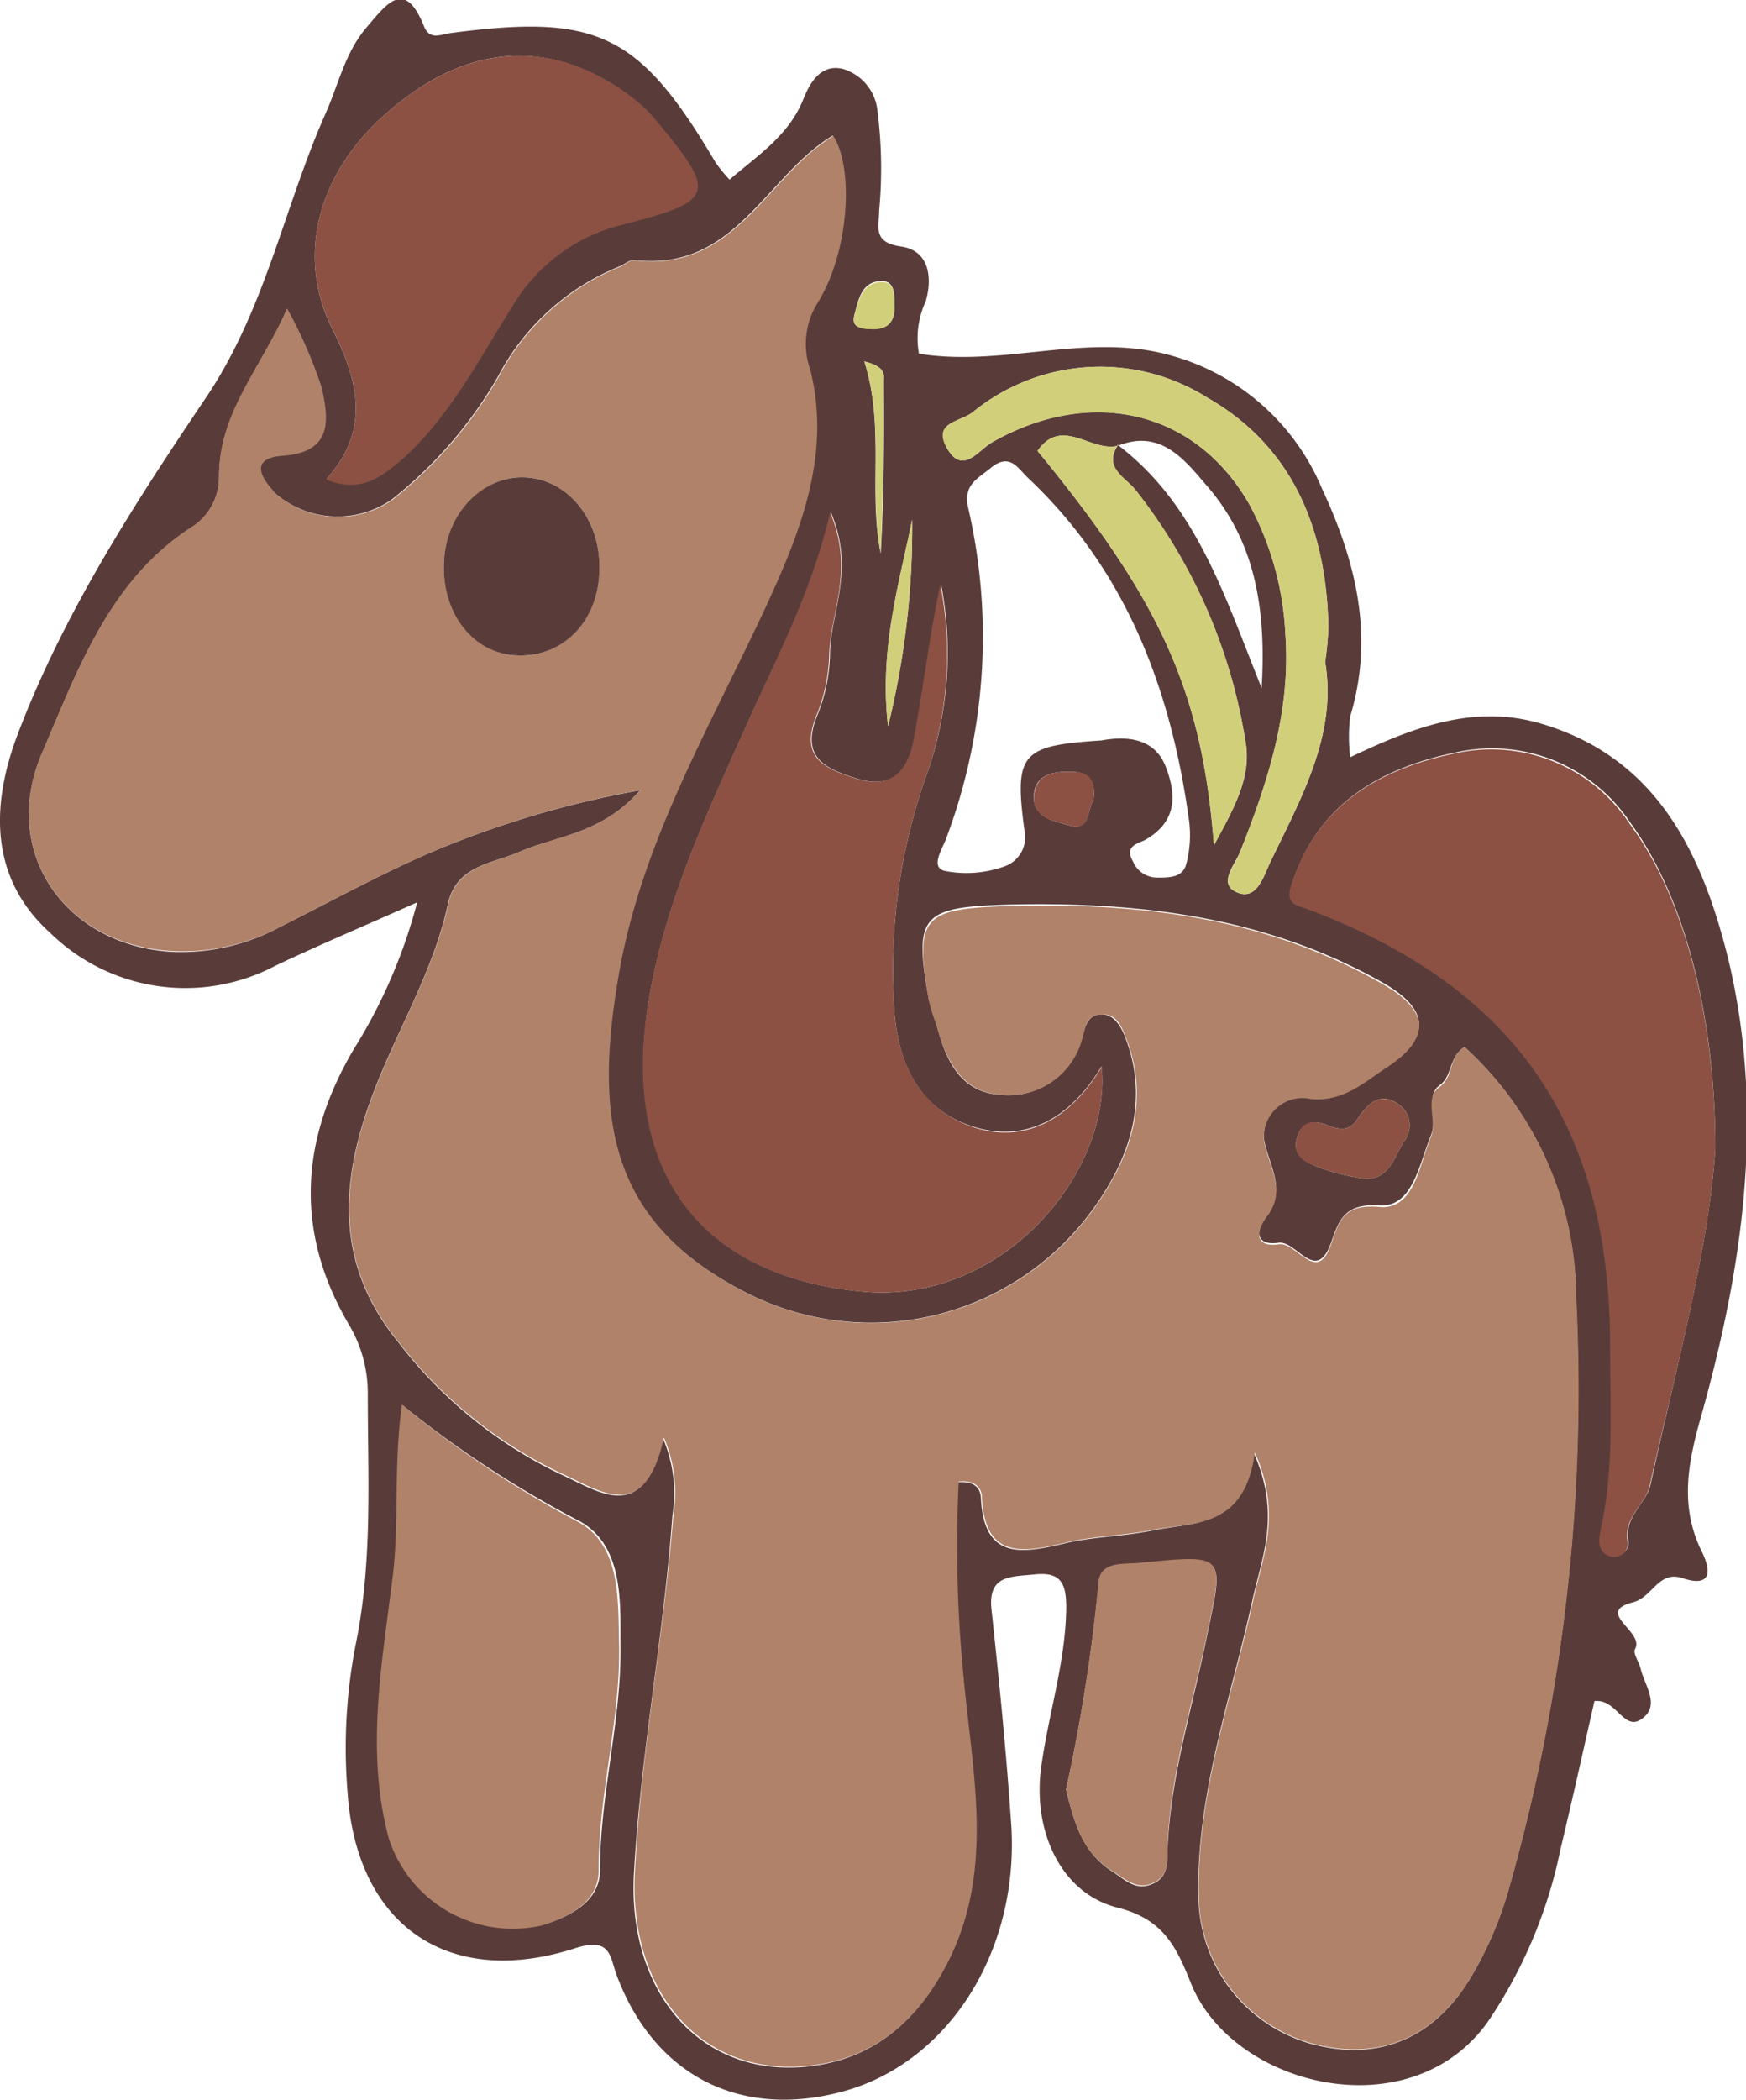 <svg xmlns="http://www.w3.org/2000/svg" viewBox="0 0 90.44 108.7">
    <g>
        <path d="M37.79,9.3C39.3,8,40.88,7,41.63,5.09c.32-.8.88-1.78,2-1.53a2.52,2.52,0,0,1,1.82,2.17,23.44,23.44,0,0,1,.09,5.16c0,.86-.36,1.66,1.13,1.87s1.63,1.66,1.28,2.84a4.54,4.54,0,0,0-.35,2.71c4.06.65,8-.85,12-.15a11.93,11.93,0,0,1,8.88,7.14c1.75,3.75,2.72,7.62,1.46,11.78a8.63,8.63,0,0,0,0,2.12c3.17-1.51,6.34-2.76,9.82-1.76,6,1.74,8.34,6.6,9.71,12,2,8.11.83,16.13-1.39,24-.66,2.34-1.07,4.56.06,6.86.5,1,.54,1.91-1,1.39-1.25-.4-1.53,1-2.57,1.26-2,.52.64,1.51.12,2.42-.12.21.21.66.29,1,.2.86,1,1.86.14,2.55-1,.83-1.34-1-2.53-.86-.57,2.5-1.14,5.09-1.76,7.67a24.67,24.67,0,0,1-3.77,8.94c-4,5.61-13.2,3.38-15.37-2-.74-1.84-1.4-3.31-3.77-3.91-3-.74-4.41-4-4-7.19.37-2.79,1.27-5.48,1.31-8.32,0-1.21-.22-1.9-1.63-1.75-1.2.13-2.45,0-2.24,1.84.39,3.61.75,7.22,1,10.83.55,6.65-3.14,12.59-8.71,14.1-5.34,1.44-9.76-.85-11.7-6-.36-.94-.27-2-2.09-1.44C23.23,103,18.45,99.67,18,92.74a28,28,0,0,1,.42-7.59c.89-4.32.63-8.68.63-13a6.9,6.9,0,0,0-1-3.62c-2.77-4.75-2.51-9.45.24-14.16a27.47,27.47,0,0,0,3.32-7.66c-2.8,1.25-5.09,2.21-7.34,3.28A10,10,0,0,1,2.62,48.31C-.51,45.51-.51,41.76.92,38c2.37-6.24,6-11.85,9.67-17.3,3.15-4.6,4.12-10,6.29-14.86.66-1.49,1-3.12,2.09-4.4s2-2.56,3-.06c.31.72.85.4,1.38.33,7.58-1,9.76,0,13.72,6.71A8.34,8.34,0,0,0,37.79,9.3ZM57.93,23.07c-1.4.38-2.91-1.55-4.19.27,6.39,7.77,8.53,12.47,9.14,20.42,1-1.9,2-3.51,1.62-5.45a28,28,0,0,0-5.69-12.93c-.52-.64-1.68-1.15-.9-2.34,4.05,3.08,5.5,7.75,7.44,12.58C65.6,31.47,65,28,62.5,25.13,61.41,23.87,60.15,22.18,57.93,23.07ZM75.86,54.2c-.83.51-.6,1.5-1.31,2s-.09,1.76-.43,2.57c-.6,1.45-.93,3.73-2.66,3.63s-2.07.64-2.48,1.84c-.77,2.29-1.8,0-2.73.09-1.21.18-1.25-.6-.62-1.44.92-1.22.27-2.27-.07-3.53a2,2,0,0,1,2.33-2.55c1.68.17,2.8-.88,3.9-1.6,2.41-1.57,2.23-3-.23-4.38-6.06-3.41-12.64-4.17-19.45-4-4.34.14-4.8.55-4,4.88a12.17,12.17,0,0,0,.4,1.3C49,55,49.82,56.63,52,56.69a3.93,3.93,0,0,0,4.05-3c.17-.53.27-1.13.94-1.18s1.06.58,1.29,1.18c1.29,3.31.2,6.34-1.68,8.92A14.19,14.19,0,0,1,38.82,67c-7.21-3.59-8.1-8.91-6.87-16.26,1.15-6.87,4.68-12.87,7.58-19.11,1.81-3.9,3.54-8,2.41-12.51a4,4,0,0,1,.4-3.49c1.65-2.7,1.85-7,.79-8.61-3.47,2.09-5.06,7.08-10.31,6.44-.23,0-.48.23-.73.33a12.31,12.31,0,0,0-6.31,5.73,22.28,22.28,0,0,1-5.49,6.34,4.94,4.94,0,0,1-6-.29c-.71-.74-1.52-1.88.35-2,2.63-.19,2.33-1.95,2-3.51A24,24,0,0,0,14.87,16c-1.38,3.12-3.49,5.38-3.52,8.62a3.1,3.1,0,0,1-1.29,2.6c-4.36,2.75-6,7.39-7.87,11.74C0,44,3.24,48.8,8.69,49.26A10.71,10.71,0,0,0,14.47,48c2.6-1.3,5.15-2.71,7.81-3.86a50.37,50.37,0,0,1,10.88-3.23c-2,2.27-4.31,2.35-6.23,3.18-1.43.63-3.29.69-3.73,2.72-.62,2.86-2,5.42-3.17,8.08-2.17,4.92-3.24,9.89.6,14.59A23.12,23.12,0,0,0,29,76.3c2.06.92,4.3,2.67,5.34-1.84a7.21,7.21,0,0,1,.49,4c-.45,6.23-1.66,12.37-2,18.64-.28,6,3.41,10.46,9,9.88,3.34-.36,5.6-2.27,7.14-5.21,2.55-4.86,1.34-9.92.89-14.94a68.26,68.26,0,0,1-.25-10.1c1-.08,1.18.43,1.2.81.15,3.21,2.09,2.89,4.33,2.36,1.48-.36,3.05-.36,4.55-.67,2.12-.44,4.74-.12,5.26-4,1.42,3.2.4,5.4-.08,7.62-1.14,5.2-3,10.28-2.78,15.71a8,8,0,0,0,6,7.29c3.45.87,6.34-.4,8.23-3.72a19.1,19.1,0,0,0,1.73-4,94.41,94.41,0,0,0,3.58-30.9A17.63,17.63,0,0,0,75.86,54.2Zm-18.8,1c-1.84,3.07-4.36,4-7,3s-3.67-3.49-3.76-6.39A30,30,0,0,1,48,40.1a18.79,18.79,0,0,0,.75-9.84c-.57,2.63-.87,5.3-1.37,7.93-.3,1.53-1,2.74-3,2.11-1.63-.51-2.91-1.07-2.07-3.21a8.87,8.87,0,0,0,.68-3.16c0-2.2,1.33-4.39.05-7.4-1,4.24-2.76,7.42-4.23,10.71-2.06,4.6-4.24,9.13-5.15,14.23-1.55,8.78,2.29,14.56,11,15.39C52,67.55,57.6,60.6,57.06,55.24Zm31.79,4.21c0-7-1.67-13.1-4.4-16.82a8.6,8.6,0,0,0-9-3.65c-3.84.79-7.14,2.59-8.5,6.74-.37,1.11.18,1.09.94,1.38,10.66,4,15.54,11.16,15.55,22.59,0,3.16.21,6.33-.48,9.46-.11.47-.22,1.17.46,1.4a.71.71,0,0,0,.94-.68c-.28-1.32.93-2,1.14-3C86.83,70.73,88.52,64.63,88.85,59.45Zm-68,13.27c-.46,3.29-.11,6.27-.48,9.22-.55,4.38-1.35,8.81-.16,13.23a6.75,6.75,0,0,0,7.94,4.5c1.41-.43,2.94-1.21,2.93-2.85,0-3.92,1.12-7.73,1.06-11.62,0-2.27.14-5.12-2.07-6.39A55.19,55.19,0,0,1,20.82,72.72Zm-3.93-47.9c1.78.73,2.83-.11,3.85-1,2.47-2.21,4-5.14,5.7-7.89a9.14,9.14,0,0,1,5.44-4.2C37,10.39,37.2,10.14,33.71,6a7.12,7.12,0,0,0-1-.92C29.57,2.61,25,1.45,20,5.88,16.63,8.81,15.25,13.07,17.2,17,18.52,19.64,19.26,22.21,16.89,24.82ZM57.05,38.33c1.25-.23,2.73-.16,3.32,1.33s.59,2.85-1,3.79c-.37.22-1.16.3-.69,1.13a1.36,1.36,0,0,0,1.24.85c.68,0,1.35,0,1.53-.72a5.82,5.82,0,0,0,.15-2.16c-.92-6.81-3.24-13-8.35-17.81-.53-.5-.94-1.33-1.94-.51-.71.58-1.44.88-1.15,2.1A29.64,29.64,0,0,1,49,43.43c-.19.53-.82,1.45-.08,1.65A5.82,5.82,0,0,0,52,44.86a1.6,1.6,0,0,0,1.1-1.62C52.51,39,52.82,38.6,57.05,38.33Zm11.59-4.07a15.58,15.58,0,0,0,.17-1.82c-.11-5-1.81-9.31-6.28-11.86a10.44,10.44,0,0,0-12.16.77c-.65.49-2,.51-1.36,1.77.82,1.55,1.66.18,2.39-.23,5.11-2.91,10.54-1.66,13.32,3.23a15.68,15.68,0,0,1,1.86,6.7c.29,4-.9,7.63-2.33,11.24-.28.71-1.17,1.66-.23,2.11,1.09.52,1.44-.85,1.8-1.58C67.42,41.27,69.27,38,68.64,34.26ZM55.22,92.64c.38,1.52.78,3.21,2.38,4.23.61.39,1.18,1,2,.69,1-.34.85-1.28.89-2.07.18-3.65,1.28-7.12,2-10.66.91-4.38,1.1-4.34-3.43-3.9-.88.08-2.1-.13-2.16,1.1A89.39,89.39,0,0,1,55.22,92.64ZM68.84,58.28c-.8-.35-1.46-.2-1.68.7s.58,1.23,1.23,1.48a11.2,11.2,0,0,0,2.07.52c1.45.24,1.72-1,2.25-1.88a1.32,1.32,0,0,0-.26-1.93c-1-.71-1.64,0-2.18.82C69.9,58.55,69.38,58.49,68.84,58.28ZM46,37.59A42.84,42.84,0,0,0,47.25,26.9C46.56,30.28,45.54,33.63,46,37.59Zm10.64,3.85c.13-.91-.15-1.46-1.09-1.49s-1.94.1-2,1.25,1.11,1.32,1.89,1.54C56.51,43,56.3,41.89,56.64,41.44ZM44.77,18.71c1.08,3.4.19,6.69.85,9.94.17-3,.18-5.94.16-8.91C45.78,19.44,45.93,19,44.77,18.71Zm1.56-3c0-.53,0-1.2-.72-1.16-1,.05-1.15,1-1.35,1.73s.37.68.82.71C46,17.11,46.38,16.65,46.33,15.76Z"
              style="fill:#593c3a"/>
        <path d="M75.86,54.2a17.63,17.63,0,0,1,5.79,13,94.41,94.41,0,0,1-3.58,30.9,19.1,19.1,0,0,1-1.73,4c-1.89,3.32-4.78,4.59-8.23,3.72a8,8,0,0,1-6-7.29C61.9,93.09,63.78,88,64.92,82.81c.48-2.22,1.5-4.42.08-7.62-.52,3.93-3.14,3.61-5.26,4-1.5.31-3.07.31-4.55.67-2.24.53-4.18.85-4.33-2.36,0-.38-.25-.89-1.2-.81a68.26,68.26,0,0,0,.25,10.1c.45,5,1.66,10.08-.89,14.94-1.54,2.94-3.8,4.85-7.14,5.21-5.57.58-9.26-3.84-9-9.88.3-6.27,1.51-12.41,2-18.64a7.21,7.21,0,0,0-.49-4c-1,4.51-3.28,2.76-5.34,1.84a23.12,23.12,0,0,1-8.4-6.79c-3.84-4.7-2.77-9.67-.6-14.59,1.16-2.66,2.55-5.22,3.17-8.08.44-2,2.3-2.09,3.73-2.72,1.92-.83,4.2-.91,6.23-3.18a50.37,50.37,0,0,0-10.88,3.23c-2.66,1.15-5.21,2.56-7.81,3.86a10.71,10.71,0,0,1-5.78,1.23C3.24,48.8,0,44,2.19,38.93c1.88-4.35,3.51-9,7.87-11.74a3.1,3.1,0,0,0,1.29-2.6c0-3.24,2.14-5.5,3.52-8.62a24,24,0,0,1,1.8,4.11c.33,1.56.63,3.32-2,3.51-1.87.13-1.06,1.27-.35,2a4.94,4.94,0,0,0,6,.29,22.28,22.28,0,0,0,5.49-6.34,12.31,12.31,0,0,1,6.31-5.73c.25-.1.5-.36.73-.33,5.25.64,6.84-4.35,10.31-6.44,1.06,1.62.86,5.91-.79,8.61a4,4,0,0,0-.4,3.49c1.13,4.5-.6,8.61-2.41,12.51C36.63,37.9,33.1,43.9,32,50.77c-1.23,7.35-.34,12.67,6.87,16.26a14.19,14.19,0,0,0,17.76-4.42c1.88-2.58,3-5.61,1.68-8.92-.23-.6-.51-1.24-1.29-1.18s-.77.65-.94,1.18a3.93,3.93,0,0,1-4.05,3c-2.16-.06-3-1.72-3.52-3.6a12.17,12.17,0,0,1-.4-1.3c-.75-4.33-.29-4.74,4-4.88,6.81-.21,13.39.55,19.45,4,2.46,1.37,2.64,2.81.23,4.38-1.1.72-2.22,1.77-3.9,1.6a2,2,0,0,0-2.33,2.55c.34,1.26,1,2.31.07,3.53-.63.84-.59,1.62.62,1.44.93-.13,2,2.2,2.73-.09.41-1.2.68-2,2.48-1.84s2.06-2.18,2.66-3.63c.34-.81-.37-2,.43-2.57S75,54.71,75.86,54.2ZM27.14,24.71c-2.17-.06-4.09,2-4.15,4.48s1.55,4.65,3.78,4.74c2.43.11,4.25-1.82,4.28-4.54C31.08,26.83,29.36,24.77,27.14,24.71Z"
              style="fill:#b08269"/>
        <path d="M57.06,55.24C57.6,60.6,52,67.55,44.65,66.86c-8.75-.83-12.59-6.61-11-15.39.91-5.1,3.09-9.63,5.15-14.23C40.23,34,42,30.77,43,26.53c1.28,3,0,5.2-.05,7.4a8.87,8.87,0,0,1-.68,3.16c-.84,2.14.44,2.7,2.07,3.21,2,.63,2.74-.58,3-2.11.5-2.63.8-5.3,1.37-7.93A18.79,18.79,0,0,1,48,40.1a30,30,0,0,0-1.7,11.73c.09,2.9,1.16,5.35,3.76,6.39S55.22,58.31,57.06,55.24Z"
              style="fill:#8c5143"/>
        <path d="M88.85,59.45c-.33,5.18-2,11.28-3.39,17.43-.21,1-1.42,1.67-1.14,3a.71.71,0,0,1-.94.68c-.68-.23-.57-.93-.46-1.4.69-3.13.48-6.3.48-9.46,0-11.43-4.89-18.54-15.55-22.59-.76-.29-1.31-.27-.94-1.38,1.36-4.15,4.66-5.95,8.5-6.74a8.6,8.6,0,0,1,9,3.65C87.18,46.35,88.85,52.49,88.85,59.45Z"
              style="fill:#8c5143"/>
        <path d="M20.82,72.72A55.19,55.19,0,0,0,30,78.81c2.21,1.27,2,4.12,2.07,6.39.06,3.89-1.08,7.7-1.06,11.62,0,1.64-1.52,2.42-2.93,2.85a6.75,6.75,0,0,1-7.94-4.5c-1.19-4.42-.39-8.85.16-13.23C20.71,79,20.36,76,20.82,72.72Z"
              style="fill:#b08269"/>
        <path d="M16.89,24.82c2.37-2.61,1.63-5.18.31-7.83C15.25,13.07,16.63,8.81,20,5.88c5-4.43,9.62-3.27,12.78-.81a7.12,7.12,0,0,1,1,.92c3.49,4.15,3.33,4.4-1.83,5.72a9.14,9.14,0,0,0-5.44,4.2c-1.73,2.75-3.23,5.68-5.7,7.89C19.72,24.71,18.67,25.55,16.89,24.82Z"
              style="fill:#8c5143"/>

        <path d="M68.64,34.26c.63,3.73-1.22,7-2.82,10.33-.36.73-.71,2.1-1.8,1.58-.94-.45,0-1.4.23-2.11,1.43-3.61,2.62-7.24,2.33-11.24a15.68,15.68,0,0,0-1.86-6.7C61.94,21.23,56.51,20,51.4,22.89c-.73.41-1.57,1.78-2.39.23-.67-1.26.71-1.28,1.36-1.77a10.44,10.44,0,0,1,12.16-.77c4.47,2.55,6.17,6.86,6.28,11.86A15.58,15.58,0,0,1,68.64,34.26Z"
              style="fill:#d2cf7b"/>
        <path d="M55.22,92.64A89.39,89.39,0,0,0,56.89,82c.06-1.23,1.28-1,2.16-1.1,4.53-.44,4.34-.48,3.43,3.9-.74,3.54-1.84,7-2,10.66,0,.79.12,1.73-.89,2.07-.79.27-1.36-.3-2-.69C56,95.85,55.6,94.16,55.22,92.64Z"
              style="fill:#b08269"/>
        <path d="M57.91,23c-.78,1.19.38,1.7.9,2.34A28,28,0,0,1,64.5,38.31c.34,1.94-.58,3.55-1.62,5.45-.61-7.95-2.75-12.65-9.14-20.42,1.28-1.82,2.79.11,4.19-.27Z"
              style="fill:#d2cf7b"/>

        <path d="M68.84,58.28c.54.21,1.06.27,1.43-.29.54-.8,1.14-1.53,2.18-.82a1.32,1.32,0,0,1,.26,1.93c-.53.89-.8,2.12-2.25,1.88a11.2,11.2,0,0,1-2.07-.52c-.65-.25-1.47-.52-1.23-1.48S68,57.93,68.84,58.28Z"
              style="fill:#8c5143"/>
        <path d="M46,37.59c-.46-4,.56-7.31,1.25-10.69A42.84,42.84,0,0,1,46,37.59Z" style="fill:#d2cf7b"/>
        <path d="M56.64,41.44c-.34.45-.13,1.6-1.19,1.3-.78-.22-2-.38-1.89-1.54s1-1.27,2-1.25S56.77,40.53,56.64,41.44Z"
              style="fill:#8c5143"/>
        <path d="M44.77,18.71c1.16.28,1,.73,1,1,0,3,0,5.94-.16,8.91C45,25.4,45.85,22.11,44.77,18.71Z"
              style="fill:#d2cf7b"/>
        <path d="M46.32,15.76c.06.89-.34,1.35-1.24,1.28-.45,0-1-.09-.82-.71s.34-1.68,1.35-1.73C46.37,14.56,46.31,15.23,46.32,15.76Z"
              style="fill:#d2cf7b"/>
        <path d="M27.14,24.71c2.22.06,3.94,2.12,3.91,4.68,0,2.72-1.85,4.65-4.28,4.54-2.23-.09-3.85-2.13-3.78-4.74S25,24.65,27.14,24.71Z"
              style="fill:#593c3a"/>
    </g>
</svg>